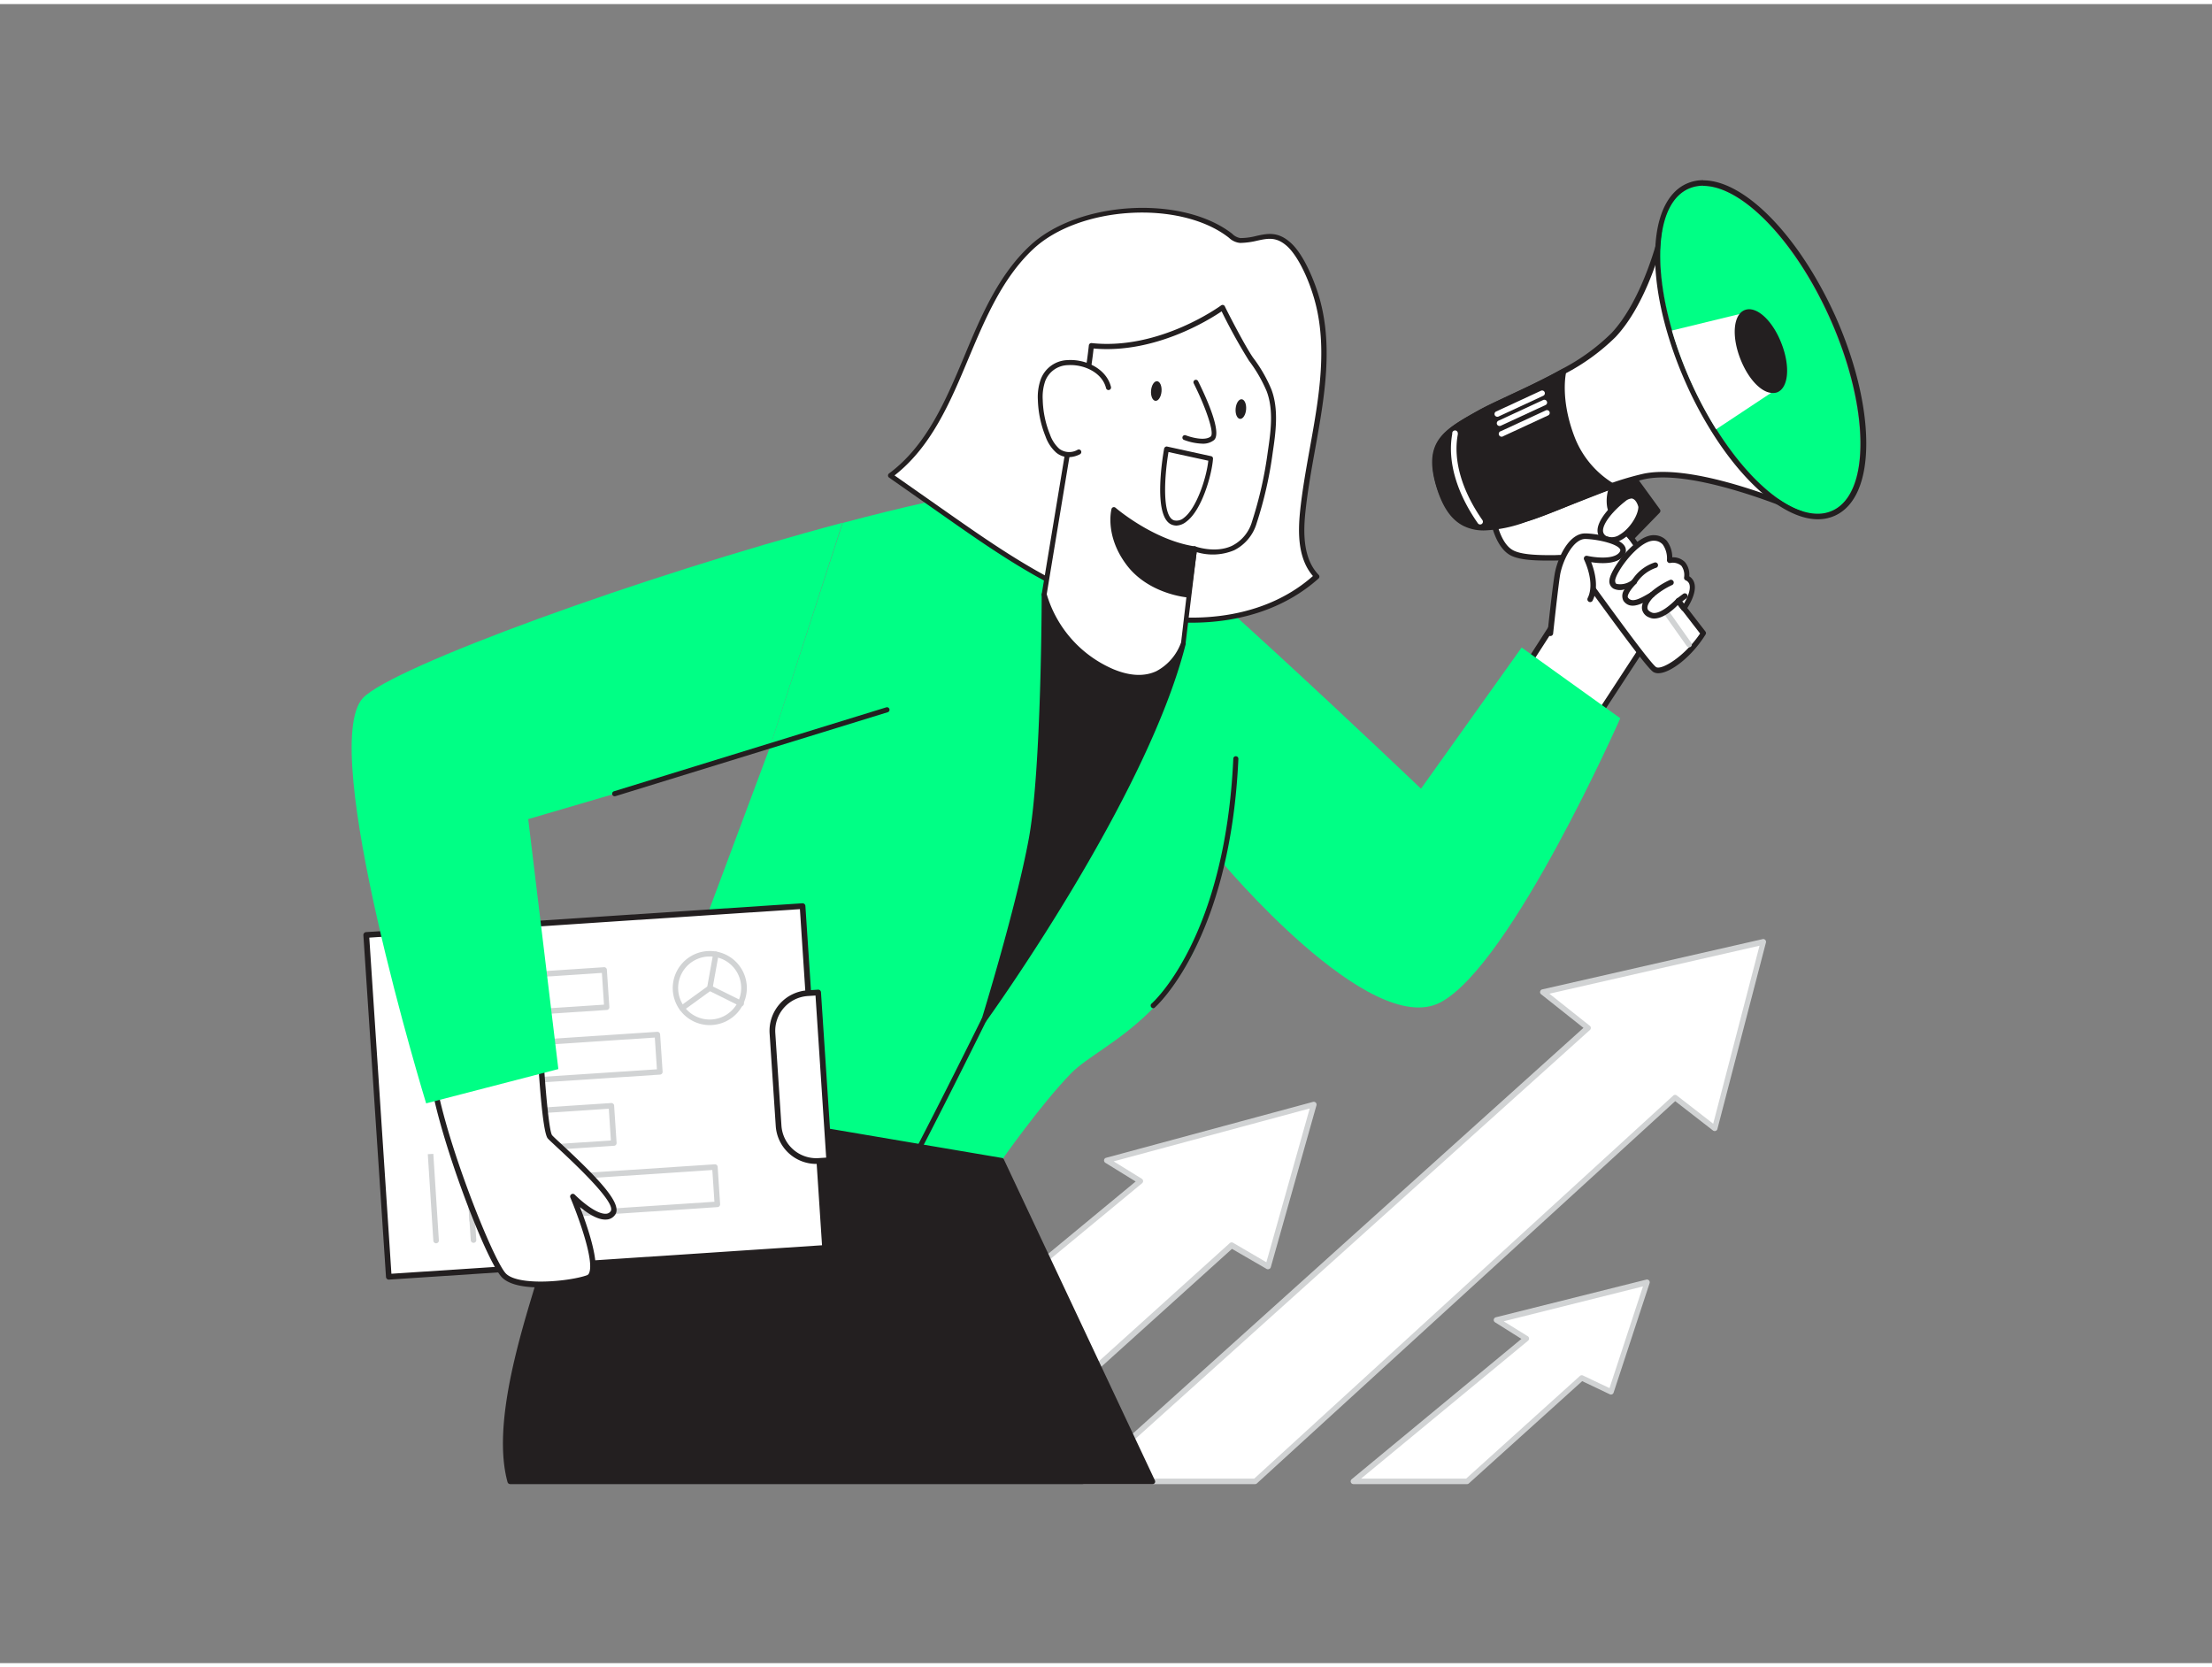 <svg xmlns="http://www.w3.org/2000/svg" viewBox="0 0 400 300" width="406" height="306" class="illustration styles_illustrationTablet__1DWOa"><rect x="0" y="0" width="400" height="300" fill="#808080" stroke="none"/><g id="_355_marketing_flatline" data-name="#355_marketing_flatline"><polygon points="195.97 267.13 287.08 185.11 278.96 178.66 318.82 169.57 310.05 203.29 302.88 197.72 226.95 267.13 195.97 267.13" fill="#fff"></polygon><path d="M227,267.63H196a.5.5,0,0,1-.47-.32.51.51,0,0,1,.13-.55l90.68-81.63-7.66-6.08a.48.48,0,0,1-.17-.5.51.51,0,0,1,.37-.38l39.86-9.09a.49.49,0,0,1,.47.14.5.5,0,0,1,.13.47l-8.78,33.73a.48.48,0,0,1-.32.34.49.49,0,0,1-.47-.07l-6.84-5.31L227.29,267.5A.47.47,0,0,1,227,267.63Zm-29.68-1h29.49l75.78-69.27a.49.49,0,0,1,.64,0l6.57,5.1,8.38-32.19-38,8.68,7.3,5.8a.45.45,0,0,1,.19.37.48.48,0,0,1-.16.39Z" fill="#d1d3d4"></path><polygon points="200.13 209.1 206.2 212.85 152.85 256.94 185.43 258.08 222.7 224.44 229.29 228.27 237.55 199 200.13 209.1" fill="#fff"></polygon><path d="M185.43,258.58h0l-32.57-1.14a.51.51,0,0,1-.46-.34.48.48,0,0,1,.16-.54l52.8-43.65-5.47-3.38a.51.51,0,0,1-.24-.5.49.49,0,0,1,.37-.41l37.42-10.11a.54.54,0,0,1,.49.13.52.52,0,0,1,.13.49l-8.26,29.28a.48.48,0,0,1-.3.32.49.49,0,0,1-.44,0l-6.28-3.64-37,33.39A.51.51,0,0,1,185.43,258.58Zm-31.24-2.09,31.05,1.08,37.12-33.5A.51.51,0,0,1,223,224l6,3.51,7.84-27.81-35.46,9.57,5.09,3.14a.53.53,0,0,1,.24.39.51.51,0,0,1-.18.42Z" fill="#d1d3d4"></path><polygon points="265.29 267.13 286 248.44 291.32 250.97 297.82 231.17 270.62 237.99 275.98 241.31 244.74 267.13 265.29 267.13" fill="#fff"></polygon><path d="M265.29,267.63H244.74a.5.5,0,0,1-.32-.88l30.7-25.38-4.77-3a.49.49,0,0,1-.23-.5.52.52,0,0,1,.38-.41l27.2-6.81a.5.5,0,0,1,.6.64l-6.51,19.8a.5.5,0,0,1-.27.3.49.49,0,0,1-.41,0l-5-2.38L265.62,267.5A.46.46,0,0,1,265.29,267.63Zm-19.16-1h19l20.57-18.56a.5.5,0,0,1,.55-.08l4.8,2.28,6.05-18.39-25.19,6.31,4.36,2.7a.49.49,0,0,1,.23.39.49.49,0,0,1-.18.42Z" fill="#d1d3d4"></path><path d="M280.85,112.25l-13.52,21,13.86,7.33,18.3-28s-9.86-14.23-11.84-15S280.85,112.25,280.85,112.25Z" fill="#fff"></path><path d="M281.19,141.11a.53.53,0,0,1-.24-.06l-13.85-7.33a.47.47,0,0,1-.25-.32.45.45,0,0,1,.06-.39l13.49-21c.77-2.43,4.42-13.72,6.64-14.81a.92.92,0,0,1,.78-.06c2,.73,10.42,12.74,12.08,15.14a.48.48,0,0,1,0,.55l-18.3,28A.51.51,0,0,1,281.19,141.11Zm-13.15-8L281,140l17.87-27.36c-3.8-5.47-10.1-14-11.41-14.49-1.06.18-4,7.56-6.15,14.3a.61.61,0,0,1-.05.12Zm12.81-20.84h0Z" fill="#231f20"></path><path d="M269.81,92s.59,5.29,3.33,7,10.32.61,10.94,1.27,13.67,19.08,15.16,20,5.95-2.14,8.81-6.54c0,0-13.06-16.81-13.76-18.37s.33-9.21-.44-12.37Z" fill="#fff"></path><path d="M299.87,121a1.7,1.7,0,0,1-.89-.22c-1.05-.64-6.34-7.85-12.13-15.82-1.59-2.18-3-4.07-3.13-4.26a18.5,18.5,0,0,0-2.69-.07c-2.66,0-6.33.06-8.16-1.11-2.9-1.87-3.53-7.19-3.56-7.41a.52.52,0,0,1,.32-.53l24-9a.49.49,0,0,1,.41,0,.47.47,0,0,1,.25.32,32.43,32.43,0,0,1,.26,7.2c-.06,2.18-.13,4.44.16,5.09.5,1.1,8.46,11.53,13.69,18.27a.48.48,0,0,1,0,.57C305.93,118,302.06,121,299.87,121ZM282,99.61c1.47,0,2.14.06,2.45.38s1.18,1.56,3.21,4.36c3.53,4.86,10.87,15,11.84,15.55s5.08-1.86,7.93-6.08c-2.08-2.69-12.92-16.69-13.59-18.19-.37-.82-.33-2.64-.25-5.53a39.65,39.65,0,0,0-.12-6.38l-23.11,8.64c.2,1.21,1,5,3.06,6.29,1.57,1,5.06,1,7.6,1Z" fill="#231f20"></path><path d="M305.44,116.31a.49.49,0,0,1-.41-.21L290.61,95.74a.51.51,0,0,1,.12-.7.5.5,0,0,1,.7.12l14.42,20.37a.5.5,0,0,1-.12.69A.45.45,0,0,1,305.44,116.31Z" fill="#d1d3d4"></path><path d="M291.59,87.11a6.54,6.54,0,0,0-.48,3.77c.4,2,3.84,5.58,3.84,5.58l4.79-4.91-4.37-5.94Z" fill="#231f20"></path><path d="M295,97a.55.55,0,0,1-.36-.15c-.14-.15-3.55-3.73-4-5.83a7,7,0,0,1,.52-4.09.55.55,0,0,1,.27-.25l3.78-1.5a.52.52,0,0,1,.59.17l4.36,6a.5.5,0,0,1-.05.64l-4.78,4.91A.48.48,0,0,1,295,97Zm-3-9.46a6,6,0,0,0-.37,3.28c.27,1.35,2.27,3.76,3.36,5l4.12-4.23-3.88-5.3Z" fill="#231f20"></path><path d="M304.55,109.27s3.08-4.31.47-5.52c0,0,.61-3.57-3.09-3.18,0,0,.3-3.85-2.75-4s-7.44,5.82-7.61,7.63,2.36,1.5,4,.26c0,0-2.28,2.2-1.55,3.2,1.07,1.47,3.11.13,4.73-.81,0,0-2.76,2.53-.27,3.65,1.92.86,5.06-2.56,5.06-2.56Z" fill="#fff"></path><path d="M299.13,111.11a2.08,2.08,0,0,1-.88-.19,2,2,0,0,1-1.32-1.5,2.19,2.19,0,0,1,.15-1.13c-1.28.59-2.61.85-3.5-.37a1.93,1.93,0,0,1,.2-2.09,2.73,2.73,0,0,1-2-.12,1.53,1.53,0,0,1-.74-1.58c.19-2,4.81-8.3,8.14-8.09a3.12,3.12,0,0,1,2.22,1,4.94,4.94,0,0,1,1,3h0a3,3,0,0,1,2.29.86,3.52,3.52,0,0,1,.78,2.57,2.12,2.12,0,0,1,.93,1.28c.5,1.9-1.31,4.52-1.52,4.81a.49.49,0,0,1-.8,0l-.69-.89C302.63,109.49,300.78,111.11,299.13,111.11Zm-.41-4.79a.48.48,0,0,1,.4.21.49.49,0,0,1-.06.66c-.33.31-1.26,1.34-1.14,2.07,0,.12.08.45.74.75,1.29.58,3.73-1.62,4.48-2.44a.57.57,0,0,1,.39-.16.51.51,0,0,1,.38.2l.61.79c.55-.92,1.25-2.42,1-3.4a1.16,1.16,0,0,0-.7-.8.5.5,0,0,1-.28-.54,2.81,2.81,0,0,0-.49-2.08,2.38,2.38,0,0,0-2.05-.51.52.52,0,0,1-.4-.14.5.5,0,0,1-.16-.4,4.37,4.37,0,0,0-.76-2.8,2.11,2.11,0,0,0-1.52-.69c-2.77-.16-6.94,5.61-7.09,7.18,0,.41.11.54.24.62a3.4,3.4,0,0,0,2.94-.8.5.5,0,0,1,.65.75c-.93.9-1.77,2.17-1.5,2.54.68.94,2,.28,3.74-.74l.34-.2A.45.45,0,0,1,298.72,106.32Z" fill="#231f20"></path><path d="M296.78,90.87s-.7-3.28-3.16-1.39-5.93,5.79-3.3,7.17S296.73,93.51,296.78,90.87Z" fill="#fff"></path><path d="M291.38,97.41a2.74,2.74,0,0,1-1.29-.32,2.06,2.06,0,0,1-1.2-1.69c-.19-2.17,2.81-5.08,4.43-6.32a2.39,2.39,0,0,1,2.31-.58,3.18,3.18,0,0,1,1.63,2.26.5.5,0,0,1,0,.12c0,1.94-1.85,4.7-3.87,5.9A4,4,0,0,1,291.38,97.41Zm3.64-8a1.89,1.89,0,0,0-1.09.48c-2.05,1.58-4.17,4-4.05,5.44a1.11,1.11,0,0,0,.67.9,2.49,2.49,0,0,0,2.35-.29c1.72-1,3.31-3.39,3.37-5-.09-.39-.42-1.27-1-1.48A.86.86,0,0,0,295,89.39Z" fill="#231f20"></path><path d="M280.36,113.77s1-9.37,1.33-11c.56-2.75,2.52-6.71,5.07-6.6s8.08,1.2,6.45,3.26c-1.49,1.89-6.3.78-6.3.78s2.18,4.29.64,7.38" fill="#fff"></path><path d="M280.36,114.27h-.06a.5.5,0,0,1-.44-.55c0-.38,1-9.41,1.34-11,.57-2.78,2.59-7.14,5.58-7,1.28,0,6.26.63,7.1,2.46a1.47,1.47,0,0,1-.28,1.61c-1.25,1.59-4.28,1.38-5.86,1.13.58,1.48,1.47,4.51.26,6.94a.49.49,0,0,1-.67.22.5.5,0,0,1-.23-.67c1.41-2.81-.62-6.88-.64-6.93a.53.53,0,0,1,.05-.53.52.52,0,0,1,.51-.18c1.25.29,4.74.74,5.8-.6.26-.33.18-.5.15-.57-.43-.93-3.7-1.78-6.23-1.88-2.14-.07-4,3.54-4.57,6.2-.32,1.59-1.31,10.86-1.32,10.95A.49.49,0,0,1,280.36,114.27Z" fill="#231f20"></path><path d="M325.39,91.56s-18.74-8.16-28.12-6.11a54.64,54.64,0,0,0-7,2.12c-5.37,2-10.63,4.48-14.44,5.57C268.29,95.29,262,94.23,260,86.27c-1.67-6.82,1.25-8.85,7.59-12.39,3.13-1.74,9.38-4.28,15.1-7.48a38.12,38.12,0,0,0,9-6.57c6-6.39,8.73-18.29,8.73-18.29Z" fill="#fff"></path><path d="M269.72,94.61a10.9,10.9,0,0,1-5.54-1.33c-2.28-1.33-3.84-3.65-4.64-6.89-1.77-7.21,1.47-9.4,7.84-12.94,1.33-.75,3.21-1.62,5.38-2.64,3-1.4,6.43-3,9.72-4.84a37.16,37.16,0,0,0,8.93-6.48c5.83-6.22,8.57-18,8.6-18.07a.5.5,0,0,1,.43-.38.48.48,0,0,1,.5.27l24.89,50a.5.5,0,0,1-.08.57.51.51,0,0,1-.56.12c-.19-.08-18.7-8.08-27.82-6.08a53.79,53.79,0,0,0-6.9,2.1c-2.2.81-4.36,1.7-6.46,2.57-3,1.21-5.75,2.36-8,3A23.1,23.1,0,0,1,269.72,94.61ZM300.65,43c-.9,3.31-3.61,12-8.51,17.21A38,38,0,0,1,283,66.84c-3.33,1.86-6.76,3.46-9.79,4.88-2.15,1-4,1.87-5.32,2.6-6.25,3.48-8.95,5.3-7.35,11.83.73,3,2.13,5.08,4.17,6.26,2.59,1.51,6.31,1.59,11,.25a81,81,0,0,0,7.91-3c2.1-.87,4.28-1.76,6.5-2.58a53.77,53.77,0,0,1,7-2.14c8.13-1.78,22.8,3.82,27.18,5.62Z" fill="#231f20"></path><path d="M291.59,87.11c-5.37,2-12,4.74-15.73,6-8.57,2.93-13.11,2.06-15.56-5.76-2.52-8,1-10,7.32-13.5,3.13-1.74,9.38-4.28,15.1-7.48,0,0-1.26,4.85,1.6,12.16A17.32,17.32,0,0,0,291.59,87.11Z" fill="#231f20"></path><path d="M268.45,95.18a8.24,8.24,0,0,1-3.81-.82c-2.17-1.1-3.7-3.27-4.82-6.83-2.63-8.41,1.18-10.53,7.48-14,1.41-.79,3.29-1.66,5.46-2.68,3-1.4,6.43-3,9.72-4.84a.5.5,0,0,1,.73.56s-1.18,4.79,1.58,11.85a17,17,0,0,0,7,8.28.51.51,0,0,1,.27.48.5.5,0,0,1-.33.44c-2.47.91-5.19,2-7.81,3-3,1.2-5.9,2.33-7.93,3A24.2,24.2,0,0,1,268.45,95.18Zm13.6-27.84c-3,1.65-6.12,3.09-8.87,4.38-2.15,1-4,1.87-5.32,2.6-6.33,3.53-9.47,5.28-7.08,12.91,1,3.28,2.4,5.27,4.31,6.24,2.31,1.16,5.58.92,10.61-.81,2-.68,4.86-1.81,7.88-3,2.3-.9,4.66-1.83,6.87-2.66a18.1,18.1,0,0,1-6.6-8.26A24,24,0,0,1,282.05,67.34Z" fill="#231f20"></path><path d="M331.29,91.65c-5.6,2.5-14.11-3.83-21-14.76a72.6,72.6,0,0,1-8-17.86c-3.62-12.48-2.65-23.11,3-25.62,7-3.11,18.42,7.42,25.59,23.49S338.26,88.54,331.29,91.65Z" fill="#00FF85"></path><path d="M308,32.87c7,0,16.63,9.85,22.95,24,7.17,16.09,7.34,31.64.37,34.75a6.33,6.33,0,0,1-2.64.54c-5.42,0-12.47-6-18.32-15.3a72.6,72.6,0,0,1-8-17.86c-3.62-12.48-2.65-23.11,3-25.62a6.37,6.37,0,0,1,2.64-.54m0-1h0a7.36,7.36,0,0,0-3,.63c-6,2.67-7.42,13.44-3.54,26.81a71.93,71.93,0,0,0,3.4,9.25,70.16,70.16,0,0,0,4.7,8.86c6.09,9.73,13.43,15.77,19.16,15.77a7.4,7.4,0,0,0,3.05-.63c3.75-1.67,5.78-6.44,5.71-13.43-.07-6.69-2.05-14.73-5.57-22.63C325.37,42,315.56,31.87,308,31.87Z" fill="#231f20"></path><path d="M321.17,69.71l-10.84,7.18a72.6,72.6,0,0,1-8-17.86l13.39-3.26Z" fill="#fff"></path><ellipse cx="318.43" cy="62.75" rx="3.48" ry="7.47" transform="translate(-0.81 121.26) rotate(-21.53)" fill="#231f20"></ellipse><path d="M320.55,70.32c-2,0-4.38-2.46-5.82-6.11-1.64-4.16-1.3-8.06.77-8.88s5,1.8,6.63,6h0c1.64,4.16,1.3,8.06-.77,8.88A2.24,2.24,0,0,1,320.55,70.32ZM316.3,56.18a1.22,1.22,0,0,0-.43.08c-1.31.52-1.72,3.76-.21,7.58s4,5.92,5.33,5.4,1.72-3.76.21-7.58C319.84,58.22,317.68,56.18,316.3,56.18Z" fill="#231f20"></path><path d="M298.72,107.32a.5.5,0,0,1-.33-.87,14.7,14.7,0,0,1,3.58-2.32.51.51,0,0,1,.66.28.5.5,0,0,1-.28.65,14,14,0,0,0-3.3,2.14A.5.5,0,0,1,298.72,107.32Z" fill="#231f20"></path><path d="M295.54,104.93a.53.53,0,0,1-.24-.06.5.5,0,0,1-.19-.68,7.68,7.68,0,0,1,4-3.18.5.5,0,1,1,.32.94,6.84,6.84,0,0,0-3.49,2.73A.5.5,0,0,1,295.54,104.93Z" fill="#231f20"></path><path d="M303.51,108.41a.5.5,0,0,1-.3-.9l1.16-.86a.5.5,0,0,1,.7.1.51.51,0,0,1-.1.7l-1.16.86A.47.47,0,0,1,303.51,108.41Z" fill="#231f20"></path><path d="M267.65,94.1a.5.5,0,0,1-.41-.22c-3.87-5.54-5.52-11.27-4.63-16.14a1.15,1.15,0,0,0,0-.14.51.51,0,0,1,.39-.49.49.49,0,0,1,.6.37,1,1,0,0,1,0,.44c-.83,4.61.75,10.07,4.47,15.39a.51.51,0,0,1-.12.7A.52.52,0,0,1,267.65,94.1Z" fill="#fff"></path><path d="M270.76,74.62a.52.52,0,0,1-.46-.29.5.5,0,0,1,.25-.66l8.1-3.75a.49.49,0,0,1,.66.24.5.5,0,0,1-.24.67L271,74.57A.41.41,0,0,1,270.76,74.62Z" fill="#fff"></path><path d="M271.17,76.29a.5.5,0,0,1-.46-.29.51.51,0,0,1,.25-.66l8.1-3.75a.51.51,0,0,1,.66.25.49.49,0,0,1-.24.66l-8.1,3.75A.52.52,0,0,1,271.17,76.29Z" fill="#fff"></path><path d="M271.64,78.22a.5.5,0,0,1-.21-1l8.1-3.75a.5.5,0,0,1,.42.91l-8.1,3.75A.52.52,0,0,1,271.64,78.22Z" fill="#fff"></path><path d="M139.15,134.58,115.47,198s39.65,13.32,65.62,11.13c0,0,7.06-10.1,12.61-15.8s23.2-11.05,27-38.49c0,0,27,32.45,39.8,25.67S293,129.14,293,129.14l-17.84-12.79-18.2,25.53s-48.39-46.24-60.64-54.06c-4.55-2.9-22.61.32-43.93,6" fill="#00FF85"></path><path d="M188.81,106.73s0,31.6-2.34,44.22-8.55,32.75-8.55,32.75,29-40,36.06-68.14Z" fill="#231f20"></path><path d="M177.92,184.14a.49.49,0,0,1-.2,0,.45.45,0,0,1-.22-.53c.06-.2,6.24-20.23,8.54-32.69s2.33-43.82,2.33-44.14a.45.45,0,0,1,.19-.36.43.43,0,0,1,.4-.05l25.17,8.82a.46.46,0,0,1,.28.53c-7,27.92-35.84,67.88-36.13,68.28A.45.45,0,0,1,177.92,184.14Zm11.33-76.79c0,4.5-.22,32.14-2.35,43.68-1.81,9.83-6,24.32-7.77,30.19,6.09-8.73,28.15-41.42,34.32-65.38Z" fill="#231f20"></path><path d="M208.38,267.13l-27.29-58L115.47,198s-13,14.57-16.11,26.72c-2.17,8.44-10.51,30-7.09,42.4Z" fill="#231f20"></path><path d="M208.38,267.63H92.27a.51.51,0,0,1-.49-.36c-2.79-10.16,2.07-26,5.28-36.49.75-2.44,1.4-4.55,1.82-6.17C102,212.48,115,197.83,115.1,197.68a.49.49,0,0,1,.46-.16l65.62,11.13a.49.49,0,0,1,.36.28l27.29,58a.51.51,0,0,1,0,.48A.48.48,0,0,1,208.38,267.63Zm-115.73-1H207.59l-26.84-57-65.08-11c-1.58,1.82-13,15.19-15.83,26.31-.42,1.64-1.07,3.76-1.82,6.21C94.88,241.32,90.15,256.74,92.65,266.63Z" fill="#231f20"></path><path d="M186.5,44C174.58,55.17,174.12,75.52,161,85.25L170.64,92c10.13,7.1,20.52,14.33,32.44,17.68s25.86,2.11,35-6.25c-2.82-2.89-2.94-7.42-2.54-11.43,1.32-13.38,6.43-27.09,2.26-39.86-.88-2.69-2.73-7.11-5-9-3-2.43-5.2-.44-8.53-.46a3.23,3.23,0,0,1-1.81-.91C213.2,34.68,194.81,36.22,186.5,44Z" fill="#fff"></path><path d="M215.47,111.86A47.22,47.22,0,0,1,203,110.14c-12.12-3.4-22.52-10.7-32.57-17.75l-9.66-6.77a.44.44,0,0,1-.19-.37.47.47,0,0,1,.18-.37c6.84-5.06,10.28-13.26,13.61-21.18,3-7.22,6.17-14.69,11.87-20,8.65-8.11,27.43-9.24,36.53-2.21l.1.09a2.66,2.66,0,0,0,1.43.73,11.67,11.67,0,0,0,2.9-.39c1.92-.42,3.74-.81,5.92,1,2.72,2.2,4.63,7.57,5.15,9.17,3,9.18,1.25,18.95-.45,28.39-.69,3.83-1.4,7.79-1.79,11.65-.33,3.35-.44,8.14,2.42,11.07a.46.46,0,0,1,0,.66C231.92,109.7,223.48,111.86,215.47,111.86ZM161.76,85.23l9.14,6.41c10,7,20.33,14.26,32.3,17.62,10.19,2.86,24.47,2.79,34.22-5.84-2.79-3.21-2.68-8-2.35-11.45.39-3.89,1.11-7.87,1.8-11.72,1.68-9.33,3.41-19,.48-27.95-1-3.16-2.85-7.12-4.86-8.74-1.84-1.5-3.3-1.18-5.15-.78a14.18,14.18,0,0,1-3.09.41,3.35,3.35,0,0,1-2-.92l-.1-.08c-8.8-6.81-27-5.7-35.34,2.14h0c-5.56,5.21-8.66,12.59-11.66,19.72C171.87,71.9,168.46,80,161.76,85.23ZM186.5,44h0Z" fill="#231f20"></path><path d="M216,98.5l-2,17.06s-2.91,9.31-12.92,5.11a21.6,21.6,0,0,1-12.25-13.94l4.86-29.36c.21-1.25,2.54-4.76,3.68-15.61,12.63,1.37,23.73-6.9,23.73-6.9s3.52,7,5.14,9.34a25.89,25.89,0,0,1,3.26,5.62c1.34,3.5.75,7.59.22,11.2a71.45,71.45,0,0,1-2.89,12.68C224.15,101.53,216,98.5,216,98.5Z" fill="#fff"></path><path d="M205.89,122.22a13.2,13.2,0,0,1-5-1.12,22.26,22.26,0,0,1-12.51-14.27.32.32,0,0,1,0-.17l4.86-29.37a8.27,8.27,0,0,1,.47-1.38C194.45,74,196,70,196.9,61.71a.44.44,0,0,1,.17-.31.44.44,0,0,1,.33-.1c12.29,1.33,23.3-6.73,23.41-6.81a.44.44,0,0,1,.37-.08.48.48,0,0,1,.31.24c0,.08,3.52,7,5.1,9.28a26,26,0,0,1,3.31,5.73c1.4,3.65.76,8,.25,11.43a71.43,71.43,0,0,1-2.9,12.76,8,8,0,0,1-4.07,4.91,10.05,10.05,0,0,1-6.79.34l-2,16.51a10.11,10.11,0,0,1-5,5.84A8.39,8.39,0,0,1,205.89,122.22Zm-16.61-15.51a21.34,21.34,0,0,0,12,13.54c3,1.26,5.64,1.39,7.82.38a9.43,9.43,0,0,0,4.48-5.21l2-17a.47.47,0,0,1,.22-.34.44.44,0,0,1,.39,0s3.61,1.31,6.63-.14a7.08,7.08,0,0,0,3.59-4.38A71.21,71.21,0,0,0,229.25,81c.52-3.54,1.11-7.55-.2-11a25.93,25.93,0,0,0-3.2-5.52,101,101,0,0,1-4.94-8.92c-2.18,1.48-12.1,7.72-23.15,6.72-.9,8.09-2.46,12.06-3.22,14a8,8,0,0,0-.42,1.2C194.1,77.55,189.58,104.9,189.28,106.71Z" fill="#231f20"></path><path d="M214.86,106.86s-7-.56-10.83-5.72-2.63-9.73-2.63-9.73,6.85,6,14.6,7.09Z" fill="#231f20"></path><path d="M214.86,107.3h0c-.3,0-7.2-.64-11.15-5.9s-2.76-9.92-2.71-10.11a.45.45,0,0,1,.3-.31.46.46,0,0,1,.42.09c.06.06,6.85,5.88,14.38,7a.45.45,0,0,1,.37.5l-1.14,8.36A.44.44,0,0,1,214.86,107.3ZM201.71,92.23a12.28,12.28,0,0,0,2.67,8.64c3.18,4.23,8.58,5.28,10.1,5.5l1-7.5C209.13,97.78,203.52,93.67,201.71,92.23Z" fill="#231f20"></path><path d="M216.25,68.38s4.46,8.87,3,10.13-5-.13-5-.13" fill="#fff"></path><path d="M217.4,79.49a10.35,10.35,0,0,1-3.35-.7.45.45,0,0,1,.33-.83c.91.36,3.52,1.11,4.56.22.73-.62-1-5.47-3.08-9.6a.44.44,0,1,1,.79-.4c1.08,2.16,4.49,9.29,2.87,10.67A3.2,3.2,0,0,1,217.4,79.49Z" fill="#231f20"></path><ellipse cx="224.4" cy="73.24" rx="1.78" ry="0.95" transform="translate(132.4 290.62) rotate(-85.14)" fill="#231f20"></ellipse><ellipse cx="209.11" cy="69.98" rx="1.78" ry="0.95" transform="translate(121.65 272.4) rotate(-85.14)" fill="#231f20"></ellipse><path d="M200.46,69.34c-.77-3.14-4.44-4.72-7.41-4.5a4.89,4.89,0,0,0-4.43,3.2,9.2,9.2,0,0,0-.48,3.54A18.52,18.52,0,0,0,189.5,78a6.5,6.5,0,0,0,1.8,2.73,3.34,3.34,0,0,0,3.82.23" fill="#fff"></path><path d="M193.28,81.93a3.57,3.57,0,0,1-2.27-.81,7.06,7.06,0,0,1-1.94-2.92,19.15,19.15,0,0,1-1.39-6.61,9.57,9.57,0,0,1,.51-3.71,5.34,5.34,0,0,1,4.83-3.5c3.23-.23,7.06,1.52,7.88,4.85a.46.46,0,0,1-.33.55.46.46,0,0,1-.56-.33c-.7-2.87-4.09-4.36-6.92-4.16A4.48,4.48,0,0,0,189,68.2a8.81,8.81,0,0,0-.44,3.37,17.87,17.87,0,0,0,1.32,6.29,6.27,6.27,0,0,0,1.67,2.55,3,3,0,0,0,3.32.18.45.45,0,0,1,.61.19.46.46,0,0,1-.19.62A4.53,4.53,0,0,1,193.28,81.93Z" fill="#231f20"></path><path d="M219,82.22l-8-1.75S208.69,93,212.29,93.8,218.71,85.93,219,82.22Z" fill="#fff"></path><path d="M212.76,94.3a2.1,2.1,0,0,1-.56-.07c-3.91-.86-1.93-12.51-1.69-13.84a.47.47,0,0,1,.19-.29A.45.45,0,0,1,211,80l8,1.75a.43.43,0,0,1,.35.46c-.2,2.87-2,9.29-4.81,11.37A3.06,3.06,0,0,1,212.76,94.3ZM211.3,81c-.79,4.71-1.16,11.87,1.09,12.37a2,2,0,0,0,1.68-.46c2.26-1.68,4.09-7.16,4.43-10.34Z" fill="#231f20"></path><path d="M208.56,181.58a.48.48,0,0,1-.35-.16.47.47,0,0,1,0-.65c.14-.11,13.34-11.75,14.81-44.33a.45.45,0,0,1,.48-.43.46.46,0,0,1,.44.47c-1.49,33-15,44.87-15.14,45A.46.46,0,0,1,208.56,181.58Z" fill="#231f20"></path><path d="M162.39,214.47a.46.46,0,0,1-.4-.69c4.21-7.42,15.41-30.06,15.52-30.29a.46.46,0,0,1,.82.41c-.11.23-11.32,22.89-15.55,30.34A.47.47,0,0,1,162.39,214.47Z" fill="#231f20"></path><rect x="76.75" y="157.09" width="61.94" height="79.07" transform="translate(296.81 76.17) rotate(86.22)" fill="#fff"></rect><path d="M70.31,230.65a.51.51,0,0,1-.51-.48l-4.09-61.81a.51.51,0,0,1,.13-.37.54.54,0,0,1,.35-.18l78.9-5.21a.52.52,0,0,1,.38.13.51.51,0,0,1,.17.35l4.09,61.81a.52.52,0,0,1-.48.55l-78.9,5.21Zm-3.53-61.84,4,60.78,77.87-5.15-4-60.78Z" fill="#231f20"></path><path d="M129.39,189.82H159.8a0,0,0,0,1,0,0v1.91a6.82,6.82,0,0,1-6.82,6.82H136.21a6.82,6.82,0,0,1-6.82-6.82v-1.91A0,0,0,0,1,129.39,189.82Z" transform="translate(328.82 37.1) rotate(86.22)" fill="#fff"></path><path d="M147.59,209.73a7.34,7.34,0,0,1-7.31-6.85h0l-1.11-16.74a7.34,7.34,0,0,1,6.84-7.8l1.9-.12a.49.49,0,0,1,.38.12.53.53,0,0,1,.17.36l2,30.34a.53.53,0,0,1-.48.55l-1.91.12Zm-6.28-6.92a6.31,6.31,0,0,0,6.7,5.87l1.39-.09-1.93-29.31-1.39.09a6.31,6.31,0,0,0-5.88,6.71Z" fill="#231f20"></path><rect x="92.74" y="165.51" width="6.75" height="26.81" transform="translate(268.3 71.2) rotate(86.22)" fill="#fff"></rect><path d="M83,183.66a.52.52,0,0,1-.33-.12.51.51,0,0,1-.17-.34L82,176.46a.5.5,0,0,1,.47-.54l26.74-1.76a.44.44,0,0,1,.36.12.44.44,0,0,1,.17.34l.45,6.74a.49.49,0,0,1-.47.53L83,183.66Zm.09-6.77.38,5.74,25.75-1.7-.38-5.74Z" fill="#d1d3d4"></path><rect x="97.95" y="173.08" width="6.75" height="35.62" transform="translate(285.11 77.19) rotate(86.22)" fill="#fff"></rect><path d="M83.77,195.93a.47.47,0,0,1-.32-.12.44.44,0,0,1-.17-.34l-.45-6.74a.5.5,0,0,1,.47-.54l35.54-2.35a.5.5,0,0,1,.53.47l.45,6.74a.48.48,0,0,1-.12.36.51.51,0,0,1-.35.17l-35.54,2.35Zm.09-6.77.38,5.74,34.55-2.28-.38-5.74Z" fill="#d1d3d4"></path><rect x="94.19" y="190.22" width="6.75" height="26.47" transform="translate(294.15 92.68) rotate(86.22)" fill="#fff"></rect><path d="M84.59,208.2a.48.48,0,0,1-.33-.12.51.51,0,0,1-.17-.35L83.64,201a.5.5,0,0,1,.47-.54l26.41-1.74a.47.47,0,0,1,.36.12.44.44,0,0,1,.17.34l.45,6.74a.49.49,0,0,1-.47.53L84.62,208.2Zm.08-6.77.38,5.74,25.42-1.68-.38-5.74Z" fill="#d1d3d4"></path><rect x="103.96" y="192.92" width="6.75" height="44.43" transform="translate(314.93 93.84) rotate(86.22)" fill="#fff"></rect><path d="M85.4,220.47a.5.5,0,0,1-.33-.12.51.51,0,0,1-.17-.35l-.45-6.74a.5.5,0,0,1,.47-.53l44.33-2.93a.51.51,0,0,1,.36.12.53.53,0,0,1,.17.35l.44,6.74a.5.5,0,0,1-.46.53l-44.33,2.93Zm.08-6.77.38,5.74,43.33-2.87-.38-5.74Z" fill="#d1d3d4"></path><circle cx="128.36" cy="177.93" r="6.19" fill="#fff"></circle><path d="M128.35,184.63a6.7,6.7,0,1,1,6.68-7.26h0a6.7,6.7,0,0,1-6.11,7.23A5.44,5.44,0,0,1,128.35,184.63Zm0-12.39a4,4,0,0,0-.49,0,5.7,5.7,0,1,0,6.15,5.2h0a5.69,5.69,0,0,0-5.66-5.22Z" fill="#d1d3d4"></path><polyline points="123.34 181.57 128.36 177.93 129.45 171.84" fill="#fff"></polyline><path d="M123.34,182.07a.49.49,0,0,1-.4-.21.51.51,0,0,1,.11-.7l4.85-3.51,1.06-5.9a.49.49,0,0,1,.58-.4.5.5,0,0,1,.4.58L128.85,178a.48.48,0,0,1-.2.32l-5,3.63A.47.47,0,0,1,123.34,182.07Z" fill="#d1d3d4"></path><line x1="128.36" y1="177.93" x2="133.9" y2="180.68" fill="#fff"></line><path d="M133.9,181.18a.44.44,0,0,1-.22-.05l-5.54-2.75a.5.5,0,1,1,.44-.9l5.54,2.75a.5.5,0,0,1-.22,1Z" fill="#d1d3d4"></path><line x1="82.29" y1="172.91" x2="85.63" y2="223.48" fill="#fff"></line><path d="M85.63,224a.5.5,0,0,1-.5-.46l-3.34-50.58a.5.5,0,1,1,1-.06l3.34,50.57a.5.5,0,0,1-.47.53Z" fill="#d1d3d4"></path><path d="M78.86,224.08a.5.5,0,0,1-.5-.47l-1-15.64,1-.06,1,15.64a.5.5,0,0,1-.46.53Z" fill="#d1d3d4"></path><path d="M97.68,188.79s.83,14.86,1.77,16,13.24,11.44,11.36,13.82-7.19-3-7.19-3,5.75,13.55,2.73,14.65S94,232.57,91.21,230,78.67,202,78,192.09" fill="#fff"></path><path d="M97.67,232.06c-2.78,0-5.44-.43-6.81-1.72-3-2.78-12.69-28.45-13.32-38.22a.5.5,0,0,1,.47-.53.51.51,0,0,1,.53.47c.64,10.09,10.61,35.3,13,37.55s11.54,1.36,14.63.24a.65.65,0,0,0,.36-.4c1-2.27-2.11-10.59-3.38-13.6a.49.49,0,0,1,.81-.54c1,1,3.84,3.51,5.59,3.43a1.06,1.06,0,0,0,.86-.43c.8-1-2.4-4.86-9.52-11.44-1.07-1-1.63-1.51-1.84-1.75-1-1.18-1.68-12.77-1.88-16.3a.5.5,0,1,1,1,0c.4,7.13,1.12,15,1.66,15.71.17.21.89.88,1.74,1.66,7,6.5,11.11,10.91,9.62,12.79a2,2,0,0,1-1.59.81c-1.53.09-3.39-1.17-4.72-2.25,1.33,3.42,3.6,10,2.57,12.36a1.59,1.59,0,0,1-.94.93A30.54,30.54,0,0,1,97.67,232.06Z" fill="#231f20"></path><path d="M152.34,93.8c-36.08,9.56-81.51,26.09-86.72,31.69-8.28,8.93,11.44,73.29,11.44,73.29l23.91-6.2-5.45-45.2,43.63-12.8" fill="#00FF85"></path><path d="M111.15,143.25a.46.46,0,0,1-.13-.9l49.24-15.18a.46.46,0,0,1,.27.88l-49.24,15.18Z" fill="#231f20"></path></g></svg>